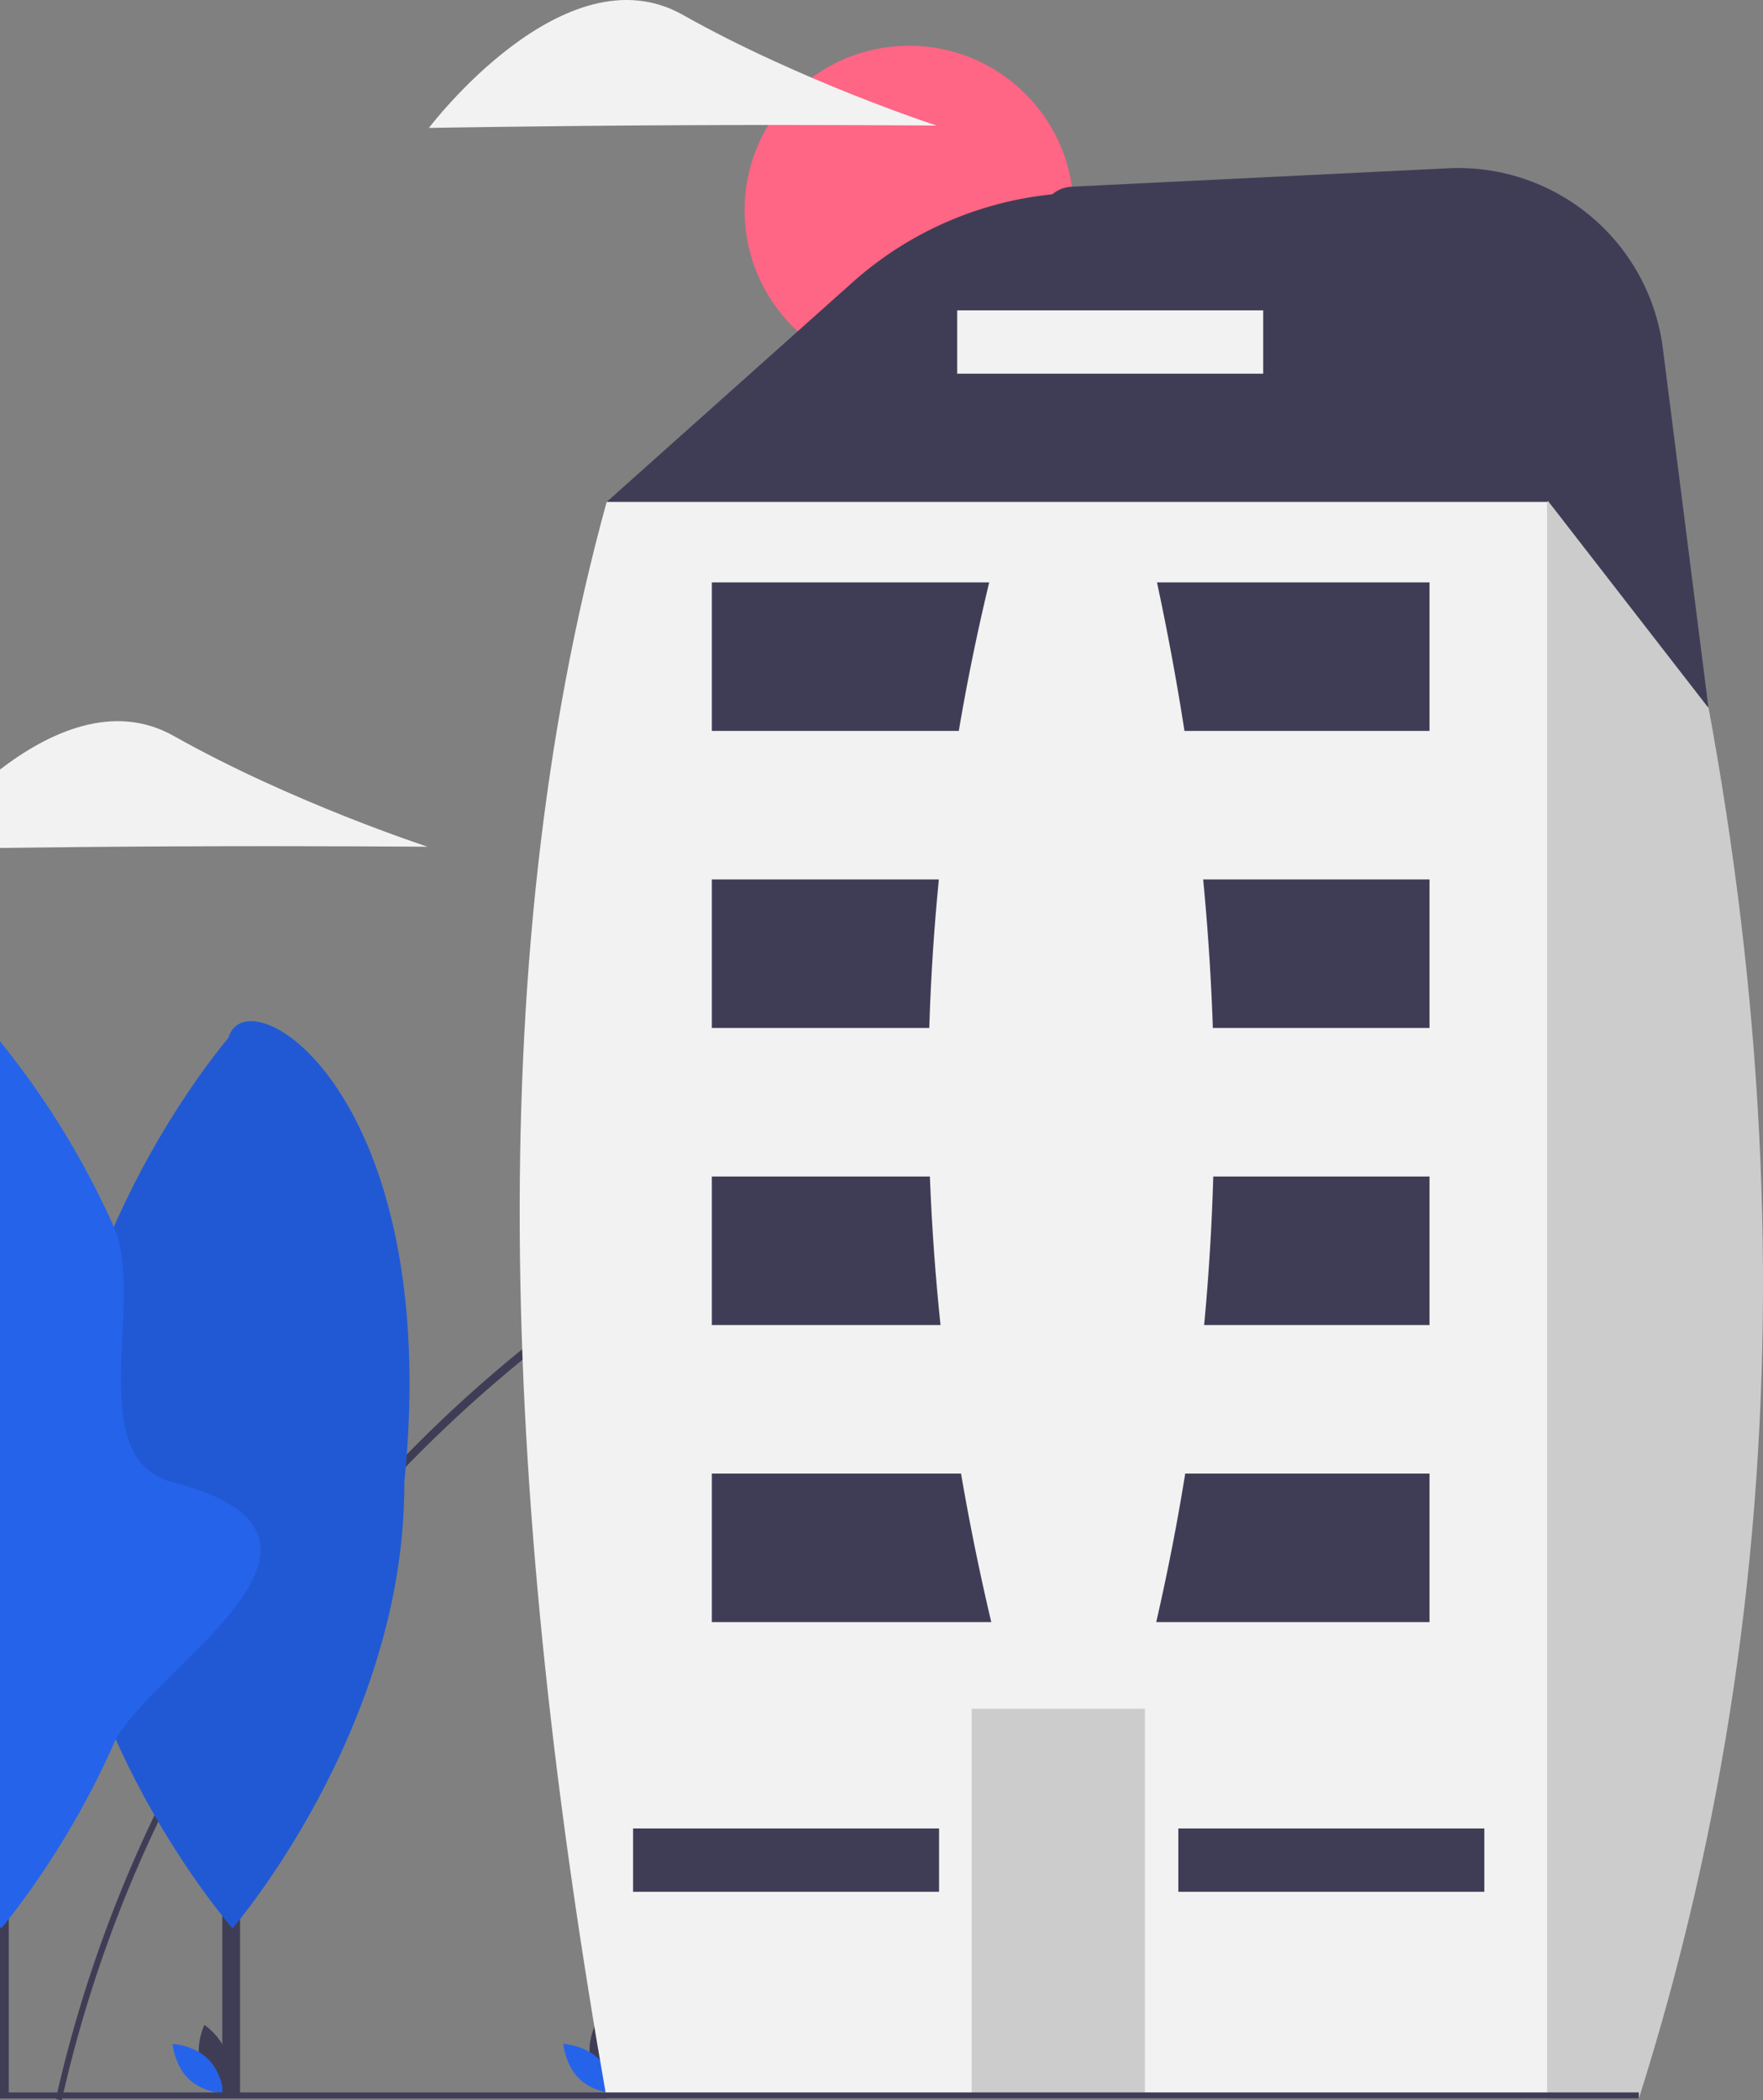 <svg xmlns="http://www.w3.org/2000/svg" data-name="Layer 1" width="581.992" height="693.111" viewBox="0 0 581.992 693.111" xmlns:xlink="http://www.w3.org/1999/xlink"><rect x="0" y="0" width="581.992" height="693.111" fill="#808080" stroke="none"/><path d="M777.261,445.527q15.225,2.04,30.29,5.13v1.85q-14.97-3.045-30.29-5.06a451.074,451.074,0,0,0-58.44-3.87h-.66a437.558,437.558,0,0,0-181.93,39.77q-17.745,8.1-34.69,17.71a450.569,450.569,0,0,0-101.59,78.68,445.028,445.028,0,0,0-54.14,68.22q-3,4.635-5.87,9.36a438.876,438.876,0,0,0-21.14,38.97,432.509,432.509,0,0,0-31.27,89.32c-.17.66-.32,1.33-.47,2-.04.19-.09.39-.13.58l-1.95-.44c.01-.05.02-.09.03-.14.15-.67.3-1.33.46-2a438.815,438.815,0,0,1,32.08-91.47v-.01a442.456,442.456,0,0,1,22.39-41.02q2.88-4.68,5.87-9.29a447.784,447.784,0,0,1,53.99-67.68,442.6,442.6,0,0,1,39.13-35.78l.01-.01a446.231,446.231,0,0,1,62.6-42.42q13.995-7.86,28.39-14.58a442.507,442.507,0,0,1,189.17-41.78A446.954,446.954,0,0,1,777.261,445.527Z" transform="translate(-266.551 -95.076)" fill="#3f3d56"/><circle cx="300.114" cy="69.403" r="54.315" fill="#ff6584"/><path d="M332.662,775.849c1.694,6.262,7.496,10.14,7.496,10.14s3.056-6.274,1.362-12.536-7.496-10.14-7.496-10.14S330.968,769.587,332.662,775.849Z" transform="translate(-266.551 -95.076)" fill="#3f3d56"/><path d="M335.151,774.503c4.648,4.525,5.216,11.481,5.216,11.481s-6.969-.381-11.617-4.905-5.216-11.481-5.216-11.481S330.503,769.979,335.151,774.503Z" transform="translate(-266.551 -95.076)" fill="#2563eb"/><path d="M461.662,775.849c1.694,6.262,7.496,10.14,7.496,10.14s3.056-6.274,1.362-12.536-7.496-10.14-7.496-10.14S459.968,769.587,461.662,775.849Z" transform="translate(-266.551 -95.076)" fill="#3f3d56"/><path d="M464.151,774.503c4.648,4.525,5.216,11.481,5.216,11.481s-6.969-.381-11.617-4.905-5.216-11.481-5.216-11.481S459.503,769.979,464.151,774.503Z" transform="translate(-266.551 -95.076)" fill="#2563eb"/><path d="M807.551,226.702V291.367l-30.29,20.42-44.5,29.98-49.45,33.33-77.6-38.8-98.05-49.02-20.42-10.21-20.42-16.34,63.05-56.3,18.109-16.168a116.717,116.717,0,0,1,77.734-29.652h113.743A68.095,68.095,0,0,1,807.551,226.702Z" transform="translate(-266.551 -95.076)" fill="#3f3d56"/><path d="M777.531,260.437l30.02-32.63c52.49,193.625,56.78,380.814,0,559.85h-38.09l-2.05-2.05-53.1-53.09-30.82-30.82.81-5.94,2.8-20.43,6.15-44.93,6.71-49.02,6.71-49.01,6.71-49.02,5.44-39.77.28-2.01.99-7.24,6.71-49.02,5.96-43.54.75-5.47,4.94-36.08,2.05-14.98,36.76-24.51Z" transform="translate(-266.551 -95.076)" fill="#ccc"/><path d="M466.817,260.725l310.443,0V787.661l-310.443,0C432.92,594.856,424.399,414.897,466.817,260.725Z" transform="translate(-266.551 -95.076)" fill="#f2f2f2"/><rect x="320.767" y="563.914" width="57.187" height="128.671" fill="#ccc"/><rect x="234.987" y="486.304" width="236.917" height="49.017" fill="#3f3d56"/><rect x="388.987" y="603.422" width="101.013" height="20.899" fill="#3f3d56"/><rect x="208.987" y="603.422" width="101.013" height="20.899" fill="#3f3d56"/><rect x="234.987" y="388.269" width="236.917" height="49.017" fill="#3f3d56"/><rect x="234.987" y="290.234" width="236.917" height="49.017" fill="#3f3d56"/><rect x="234.987" y="192.2" width="236.917" height="49.017" fill="#3f3d56"/><rect y="690.531" width="541" height="2" fill="#3f3d56"/><rect x="73.385" y="459.615" width="5.875" height="232.053" fill="#3f3d56"/><path d="M400.028,584.264c.374,81.143-56.715,147.187-56.715,147.187s-57.695-65.515-58.069-146.658,56.715-147.188,56.715-147.188C348.034,416.106,413.037,455.762,400.028,584.264Z" transform="translate(-266.551 -95.076)" fill="#2563eb"/><path d="M400.028,584.264c.374,81.143-56.715,147.187-56.715,147.187s-57.695-65.515-58.069-146.658,56.715-147.188,56.715-147.188C348.034,416.106,413.037,455.762,400.028,584.264Z" transform="translate(-266.551 -95.076)" opacity="0.1" style="isolation:isolate"/><rect y="459.611" width="2.89" height="232.06" fill="#3f3d56"/><path d="M323.661,584.267c68.844,17.833-5.143,60.16-18.9,84.8v.01a279.372,279.372,0,0,1-35.32,59.32c-1.59,2-2.5,3.05-2.5,3.05l-.39-.45V438.737a275.505,275.505,0,0,1,37.59,61.24v.01C314.781,523.807,293.264,576.393,323.661,584.267Z" transform="translate(-266.551 -95.076)" fill="#2563eb"/><path d="M407.721,374.517s-37.36-.33-83.64-.12c-22.24.1-42.49.31-57.53.51v-25.87c16.18-12.39,37.52-22.26,57.37-11.08C362.921,359.937,407.721,374.517,407.721,374.517Z" transform="translate(-266.551 -95.076)" fill="#f2f2f2"/><path d="M492.086,136.396c-46.277.213-83.944.897-83.944.897s44.774-59.307,83.776-37.334,83.807,36.562,83.807,36.562S538.362,136.183,492.086,136.396Z" transform="translate(-266.551 -95.076)" fill="#f2f2f2"/><path d="M620.421,156.687l124.188-6.072A68.095,68.095,0,0,1,815.487,210.053l15.064,118.664-52.91-68.22-.11-.06-158.33-82.12-3.142-1.629c-9.611-4.984-6.451-19.471,4.362-20.001Z" transform="translate(-266.551 -95.076)" fill="#3f3d56"/><rect x="315.987" y="102.422" width="101.013" height="20.899" fill="#f2f2f2"/><path d="M644.551,645.717h-47q-49.102-191.685,0-376h47C674.471,397.21,675.544,522.621,644.551,645.717Z" transform="translate(-266.551 -95.076)" fill="#f2f2f2"/></svg>